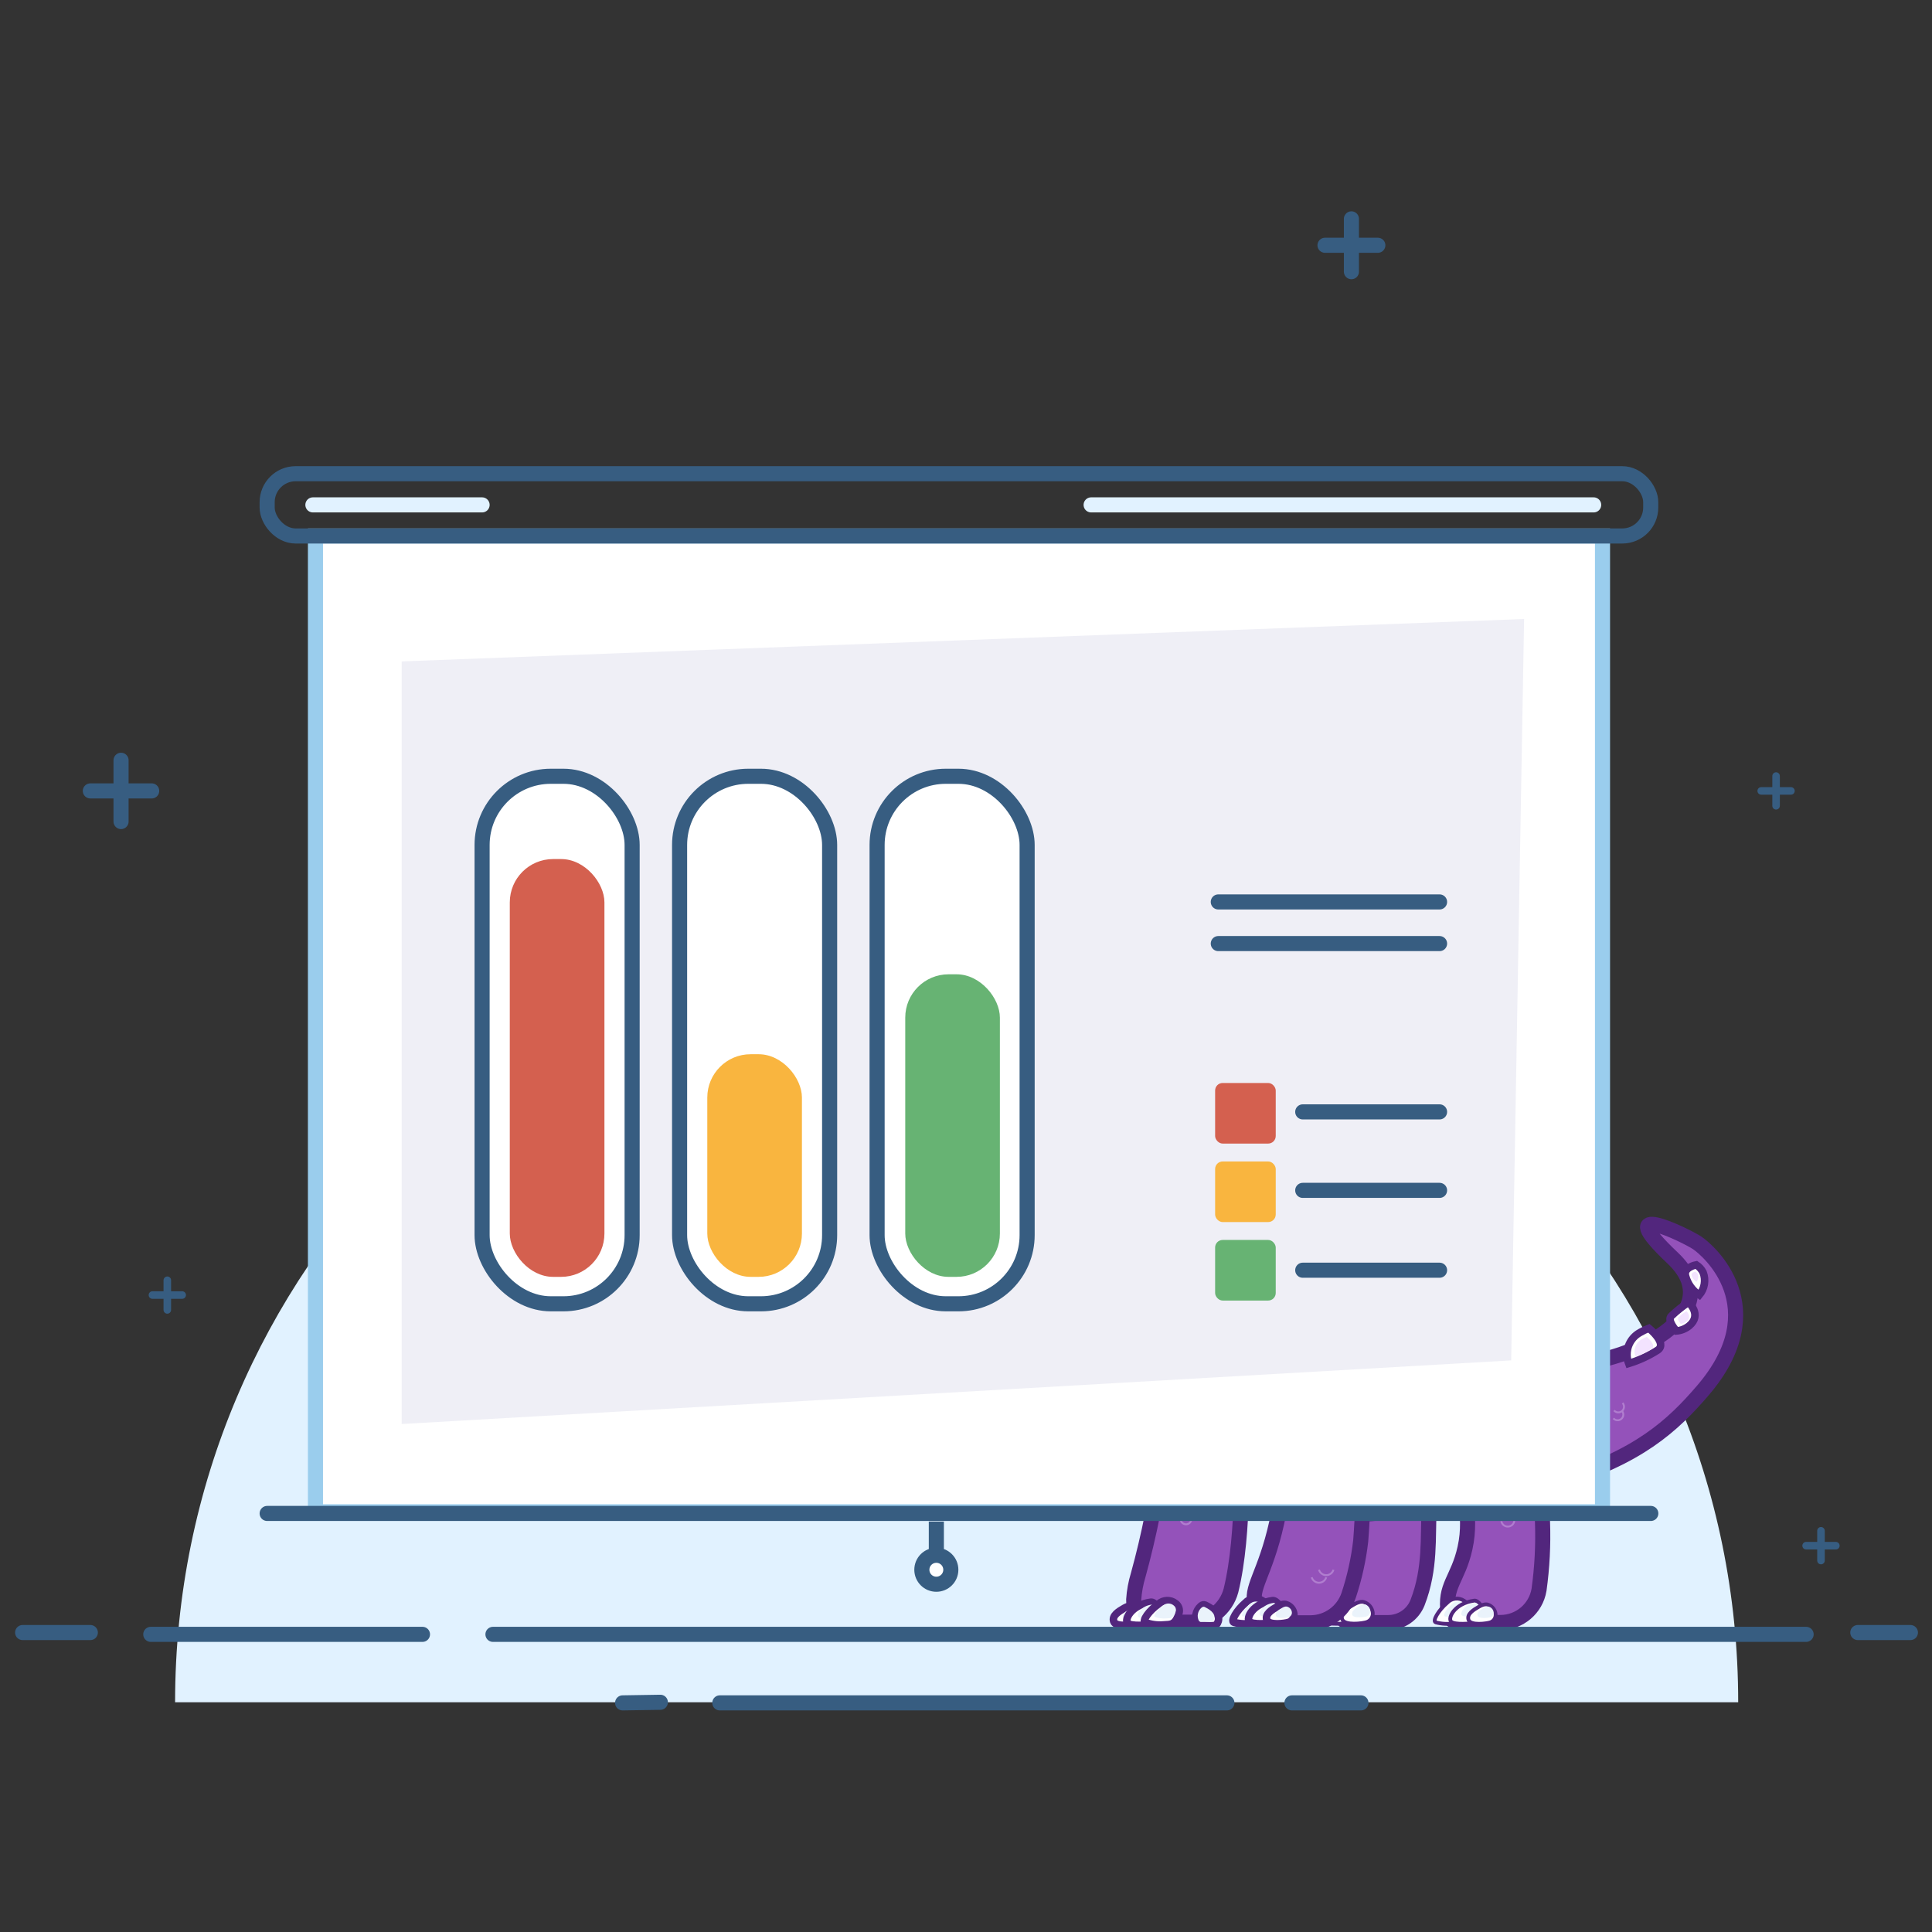 <?xml version="1.0" encoding="UTF-8"?>
<svg width="256px" height="256px" viewBox="0 0 256 256" version="1.1" xmlns="http://www.w3.org/2000/svg" xmlns:xlink="http://www.w3.org/1999/xlink">
    <rect x="0" y="0" width="256" height="256" fill="#333333" stroke="none"/>
    <!-- Generator: Sketch 46.2 (44496) - http://www.bohemiancoding.com/sketch -->
    <title>illustration-project</title>
    <desc>Created with Sketch.</desc>
    <defs></defs>
    <g id="256x256" stroke="none" stroke-width="1" fill="none" fill-rule="evenodd">
        <g id="illustration-project">
            <g id="Project" transform="translate(3, 29)">
                <path d="M20.2,196.56 C20.2,139.365 66.565,93 123.76,93 C180.955,93 227.32,139.365 227.32,196.56 L20.2,196.56 Z" id="Shape" fill="#E1F2FF" fill-rule="nonzero"></path>
                <path d="M175.94,186 L180.94,186 C182.656,186.004 184.2,184.957 184.83,183.36 C186.6,178.81 186.16,174.63 186.37,171.05 C186.76,164.42 185.73,161.05 184.74,155.49 L177.27,155.66 C177.27,155.66 177.91,158.41 178.33,166.66 C178.46,169.22 174.24,179.48 174.44,184.51 C174.461,185.328 175.122,185.984 175.94,186 Z" id="Shape" stroke="#52267D" stroke-width="2" fill="#9452BA" fill-rule="nonzero"></path>
                <path d="M161.44,162.36 L155.44,155.54 L151.73,155.69 C151.73,155.69 151.21,161.36 151,163.69 C150.33,169.093 149.267,174.441 147.82,179.69 C147.496,180.75 147.294,181.844 147.22,182.95 C147.203,183.751 147.514,184.523 148.08,185.09 C148.647,185.656 149.419,185.967 150.22,185.95 L154.63,185.95 C157.2,185.962 159.454,184.235 160.11,181.75 C162,174.07 161.44,162.36 161.44,162.36 Z" id="Shape" stroke="#52267D" stroke-width="2" fill="#9452BA" fill-rule="nonzero"></path>
                <polyline id="Shape" stroke="#52267D" stroke-width="0.5" points="152.99 167.06 152 167.93 152.95 168.79 154.49 168.19 154.18 167.51 152.9 167.82 152.91 168.05 153.24 168.03"></polyline>
                <path d="M153,137 C157.38,136.91 161.48,133.89 170.42,133.48 C170.529,132.951 170.693,132.435 170.91,131.94 C172.53,128.44 174.81,118.35 173.34,111.72 L172.18,106.47 C171.8,104.749 171.609,102.992 171.61,101.23 L171.61,101.23 C171.611,100.511 171.685,99.794 171.83,99.09 C171.863,98.917 171.903,98.747 171.95,98.58 C172.08,98.075 172.247,97.58 172.45,97.1 C172.517,96.94 172.587,96.783 172.66,96.63 C172.807,96.323 172.97,96.023 173.15,95.73 C173.33,95.437 173.52,95.153 173.72,94.88 C174.333,94.06 175.06,93.333 175.88,92.72 C176.153,92.513 176.437,92.323 176.73,92.15 C178.393,91.139 180.303,90.606 182.25,90.61 L184,90.61 C186.822,90.608 189.529,91.73 191.52,93.73 C191.76,93.97 191.99,94.223 192.21,94.49 C192.606,94.962 192.961,95.467 193.27,96 C193.39,96.2 193.5,96.41 193.6,96.62 C193.7,96.83 193.75,96.93 193.81,97.09 C194.221,98.062 194.484,99.09 194.59,100.14 C194.625,100.502 194.642,100.866 194.64,101.23 L194.64,101.23 C194.64,102.694 193.454,103.88 191.99,103.88 L181.11,103.88 L182.76,113.33 C184.69,123.04 184.11,129.53 182.61,133.86 C182.28,134.86 180.37,138.25 180.37,138.25 C185.82,146.84 194.17,150.6 203.1,151.69 C210.69,152.62 227.1,145.69 218.63,137.69 C210.16,129.69 220.39,134.69 221.89,135.69 C223.39,136.69 232.08,144.21 222.65,155.23 C218.65,159.89 214.14,164.12 203.28,167.37 C201.54,167.89 192.03,168.58 186.9,170.05 C171.65,174.43 159.26,169.67 152.31,159.6 C145.36,149.53 151.3,137 153,137 Z" id="Shape" stroke="#52267D" stroke-width="2" fill="#9452BA" fill-rule="nonzero"></path>
                <path d="M162.48,122.5 C162.83,111.24 153.89,102.39 143.74,100.5 C141.63,100.11 140.95,99.5 138.64,99.5 L136.87,99.5 C130.916,99.5 126.09,104.326 126.09,110.28 C126.09,111.766 127.294,112.97 128.78,112.97 L147,112.97 C151,114.67 153.5,119.79 153.94,122.54 C154.611,125.834 154.2,129.257 152.77,132.3 C151.992,134.036 151.699,135.95 151.92,137.84 L152.02,137.84 C152.098,138.891 152.259,139.934 152.5,140.96 C154.21,139.77 156.86,137.96 157.34,137.73 C158.34,137.18 160.75,135.92 161.81,135.31 C168.56,131.43 162.29,128.91 162.48,122.5 Z" id="Shape" stroke="#52267D" stroke-width="2" fill="#9452BA" fill-rule="nonzero"></path>
                <path d="M156.71,135.51 C156.62,133.77 156.36,132.88 156.55,132.17 C157.67,128.1 158.04,126.81 158.04,122.5 C157.945,118.1 155.631,114.048 151.89,111.73 C150.161,111.497 148.407,111.925 146.98,112.93 C150.98,114.63 153.48,119.75 153.92,122.5 C154.591,125.794 154.18,129.217 152.75,132.26 C151.972,133.996 151.679,135.91 151.9,137.8 C151.9,137.8 156.82,139.65 156.71,135.51" id="Shape" stroke="#52267D" fill="#F3E3FF" fill-rule="nonzero"></path>
                <path d="M131.22,101.3 C131.279,100.134 132.008,99.108 133.09,98.67 L134.7,98 C134.7,98 135.81,100.36 134.55,100.95 C133.519,101.467 132.336,101.591 131.22,101.3 L131.22,101.3 Z" id="Shape" stroke="#52267D" fill="#FFFFFF" fill-rule="nonzero"></path>
                <path d="M135.9,100 C135.968,98.395 137.237,97.101 138.84,97 C139.38,96.93 140.78,97 140.78,97 C140.78,97 141.43,99.71 139.91,100 C138.58,100.183 137.23,100.183 135.9,100 L135.9,100 Z" id="Shape" stroke="#52267D" fill="#FFFFFF" fill-rule="nonzero"></path>
                <path d="M141.64,100.23 C141.64,100.23 142.02,97.39 144.57,98.17 C145.238,98.381 145.829,98.785 146.27,99.33 C146.27,99.33 145.76,101.5 144.75,101.25 C143.687,100.998 142.646,100.657 141.64,100.23 Z" id="Shape" stroke="#52267D" fill="#FFFFFF" fill-rule="nonzero"></path>
                <path d="M149.05,114 C149.05,114 155.05,110.76 153.87,105.31 C155.189,106.427 156.416,107.648 157.54,108.96 C157.54,110.03 157.74,114.26 151.89,117.1 C151.011,116.007 150.062,114.972 149.05,114 L149.05,114 Z" id="Shape" stroke="#52267D" fill="#FFFFFF" fill-rule="nonzero"></path>
                <path d="M132,100.79 C132.03,100.177 132.424,99.642 133,99.43 L133.83,99.09 C133.83,99.09 134.41,100.31 133.75,100.62 C133.208,100.89 132.584,100.951 132,100.79 Z" id="Shape" fill="#F3E3FF" fill-rule="nonzero"></path>
                <path d="M137.13,99.4 C137.179,98.593 137.823,97.949 138.63,97.9 C138.9,97.9 139.63,97.9 139.63,97.9 C139.63,97.9 139.96,99.28 139.18,99.42 C138.499,99.507 137.809,99.5 137.13,99.4 L137.13,99.4 Z" id="Shape" fill="#F3E3FF" fill-rule="nonzero"></path>
                <path d="M142.55,100 C142.55,100 142.75,98.49 144.11,98.91 C144.465,99.024 144.778,99.239 145.01,99.53 C145.01,99.53 144.74,100.68 144.2,100.53 C143.636,100.4 143.084,100.222 142.55,100 Z" id="Shape" fill="#F3E3FF" fill-rule="nonzero"></path>
                <path d="M140.54,106.17 L141,106.17 C142.37,106.17 143.48,107.28 143.48,108.65 L143.48,108.65 C143.48,110.02 142.37,111.13 141,111.13 L135.55,111.13 L135.55,111.13 C135.572,108.388 137.798,106.175 140.54,106.17 L140.54,106.17 Z" id="Shape" fill="#F3E3FF" fill-rule="nonzero" opacity="0.3"></path>
                <path d="M139.57,107.14 L140.57,107.14 C141.675,107.14 142.57,108.035 142.57,109.14 L142.57,109.14 C142.57,110.245 141.675,111.14 140.57,111.14 L135.68,111.14 L135.68,111.14 C135.68,110.106 136.091,109.114 136.822,108.382 C137.554,107.651 138.546,107.24 139.58,107.24 L139.57,107.14 Z" id="Shape" stroke="#52267D" fill="#FFFFFF" fill-rule="nonzero"></path>
                <circle id="Oval" fill="#52267D" fill-rule="nonzero" cx="137.65" cy="109.97" r="1.09"></circle>
                <path d="M128.53,112.12 L128.53,112.12 C128.839,112.052 129.114,111.878 129.31,111.63 L129.68,111.17 L128.87,111.34 L128.39,111.44 C128.301,111.459 128.223,111.513 128.174,111.59 C128.125,111.668 128.109,111.761 128.13,111.85 L128.13,111.85 C128.147,111.939 128.199,112.018 128.274,112.068 C128.349,112.119 128.441,112.138 128.53,112.12 Z" id="Shape" fill="#52267D" fill-rule="nonzero"></path>
                <path d="M150.06,114.14 C150.06,114.14 154.65,111.67 154.58,106.69 C155.555,107.315 156.406,108.115 157.09,109.05 C156.903,110.337 156.405,111.559 155.64,112.61 C153.94,114.46 152.18,115 150.06,114.14 Z" id="Shape" fill="#EAF3FB" fill-rule="nonzero"></path>
                <path d="M154.4,113.27 C153.34,114.335 152.139,115.25 150.83,115.99" id="Shape" stroke="#52267D" fill="#FFFFFF" fill-rule="nonzero"></path>
                <path d="M172.4,132.61 L171.4,130.61 C167.58,121.23 166.99,115.72 168.97,106.77 L170.13,101.52 C170.51,99.799 170.701,98.042 170.7,96.28 L170.7,96.28 C170.703,93.446 169.575,90.728 167.566,88.729 C165.557,86.729 162.834,85.614 160,85.63 L158.28,85.63 C152.487,85.63 147.79,90.327 147.79,96.12 L147.79,96.42 C147.79,97.801 148.909,98.92 150.29,98.92 L161.2,98.92 L159.55,108.37 C154.55,133.7 155.01,143.97 164.94,141.86" id="Shape" stroke="#52267D" stroke-width="2" fill="#9452BA" fill-rule="nonzero"></path>
                <path d="M153.08,86.89 C153.241,85.736 154.002,84.754 155.08,84.31 C155.549,84.186 156.041,84.186 156.51,84.31 C156.51,84.31 157.57,85.96 156.33,86.55 C155.323,87.053 154.169,87.174 153.08,86.89 L153.08,86.89 Z" id="Shape" stroke="#52267D" fill="#FFFFFF" fill-rule="nonzero"></path>
                <path d="M157.44,86.28 C157.572,84.507 158.995,83.105 160.77,83 C161.232,82.96 161.698,82.96 162.16,83 C162.16,83 163.7,86 162,86.28 C160.487,86.489 158.953,86.489 157.44,86.28 L157.44,86.28 Z" id="Shape" stroke="#52267D" fill="#FFFFFF" fill-rule="nonzero"></path>
                <path d="M163.28,86.94 C163.28,86.94 163.72,84.16 166.21,84.99 C166.857,85.215 167.424,85.626 167.84,86.17 C167.84,86.17 167.29,88.28 166.3,88.01 C165.265,87.738 164.255,87.381 163.28,86.94 Z" id="Shape" stroke="#52267D" fill="#FFFFFF" fill-rule="nonzero"></path>
                <path d="M153.25,136.64 C153.782,136.235 154.391,135.942 155.04,135.78" id="Shape" stroke="#52267D" fill="#F3E3FF" fill-rule="nonzero"></path>
                <path d="M156.85,136.58 C155.07,129.36 158.28,115.58 158.85,112.15 L161.18,98.53 L162.18,98.53 C162.821,98.594 163.407,98.918 163.802,99.427 C164.197,99.935 164.366,100.583 164.27,101.22 L162.63,113 C162.06,117 161.46,135.51 168.41,139.49 C169.89,140.34 172.3,139.78 173.21,139.35 C176.51,137.77 177.46,133.65 178.21,130.35 C179.71,123.48 178.54,118.09 178.21,112.7 L177.86,105.96 C177.778,104.69 178.714,103.582 179.98,103.45 L181.22,103.45 L183.46,117.07 C184.13,120.95 185.86,134.39 177.94,140.7 C177.8,140.81 179.87,141.28 179.27,142.34 C176.89,146.55 169.98,147.22 168.68,149.02 C163.68,155.96 168.36,170.76 168.36,170.76 C165.118,169.441 162.086,167.656 159.36,165.46 C151.36,158.25 150.29,147.8 150.25,144.73 C150.25,141.05 151.17,138.73 152.36,137.41" id="Shape" stroke="#52267D" fill="#F3E3FF" fill-rule="nonzero"></path>
                <path d="M222.17,142.6 C222.869,141.765 223.06,140.617 222.67,139.6 C222.464,139.193 222.153,138.848 221.77,138.6 C221.77,138.6 219.99,138.91 220.36,140.11 C220.635,141.135 221.279,142.023 222.17,142.6 L222.17,142.6 Z" id="Shape" stroke="#52267D" fill="#FFFFFF" fill-rule="nonzero"></path>
                <path d="M221.79,140.84 C222.016,140.559 222.084,140.182 221.97,139.84 C221.895,139.7 221.785,139.583 221.65,139.5 C221.65,139.5 221.03,139.61 221.16,140.03 C221.268,140.366 221.491,140.652 221.79,140.84 L221.79,140.84 Z" id="Shape" fill="#F3E3FF" fill-rule="nonzero"></path>
                <path d="M212.81,151.67 C212.206,150.115 212.853,148.354 214.32,147.56 C214.693,147.34 215.085,147.153 215.49,147 C215.49,147 217.99,149 216.65,149.9 C215.457,150.662 214.165,151.258 212.81,151.67 Z" id="Shape" stroke="#52267D" fill="#FFFFFF" fill-rule="nonzero"></path>
                <path d="M213.71,150.74 C213.372,149.877 213.733,148.898 214.55,148.46 C214.757,148.338 214.975,148.235 215.2,148.15 C215.2,148.15 216.58,149.24 215.84,149.76 C215.178,150.182 214.461,150.512 213.71,150.74 Z" id="Shape" fill="#F3E3FF" fill-rule="nonzero"></path>
                <path d="M220.73,143.56 C220.73,143.56 222.61,145.21 220.81,146.69 C220.332,147.073 219.751,147.306 219.14,147.36 C219.14,147.36 217.81,145.94 218.48,145.36 C219.178,144.697 219.93,144.095 220.73,143.56 Z" id="Shape" stroke="#52267D" fill="#FFFFFF" fill-rule="nonzero"></path>
                <path d="M220.45,144.73 C220.45,144.73 221.28,145.46 220.45,146.12 C220.238,146.291 219.981,146.395 219.71,146.42 C219.71,146.42 219.12,145.79 219.42,145.52 C219.74,145.228 220.085,144.963 220.45,144.73 L220.45,144.73 Z" id="Shape" fill="#F3E3FF" fill-rule="nonzero"></path>
                <path d="M203.79,153 C203.453,151.652 204.258,150.282 205.6,149.92 C208.03,149.04 208.68,149.77 208.68,149.77 C208.68,149.77 210.02,152.03 208.82,152.77 C207.62,153.51 203.79,153 203.79,153 Z" id="Shape" stroke="#52267D" fill="#FFFFFF" fill-rule="nonzero"></path>
                <path d="M204.93,152.47 C204.758,151.77 205.175,151.061 205.87,150.87 C207.13,150.41 207.47,150.79 207.47,150.79 C207.47,150.79 208.17,151.96 207.54,152.34 C206.688,152.562 205.8,152.606 204.93,152.47 L204.93,152.47 Z" id="Shape" fill="#F3E3FF" fill-rule="nonzero"></path>
                <path d="M160.68,101.86 C163.625,103.212 166.997,103.288 170,102.07 C169.63,103.76 168.86,107.15 168.86,107.15 C168.86,107.15 163.86,108.7 159.92,106.25 C160.32,104 160.68,101.86 160.68,101.86 Z" id="Shape" stroke="#52267D" fill="#FFFFFF" fill-rule="nonzero"></path>
                <path d="M189.66,92 C189.502,90.84 188.741,89.85 187.66,89.4 C186.979,89.228 186.282,89.131 185.58,89.11 C185.58,89.11 185.15,91.11 186.4,91.66 C187.41,92.162 188.568,92.282 189.66,92 Z" id="Shape" stroke="#52267D" fill="#FFFFFF" fill-rule="nonzero"></path>
                <path d="M185,91.07 C184.907,89.509 183.661,88.263 182.1,88.17 C181.697,88.136 181.293,88.136 180.89,88.17 C180.89,88.17 179.55,90.83 181.05,91.09 C182.361,91.263 183.69,91.256 185,91.07 L185,91.07 Z" id="Shape" stroke="#52267D" fill="#FFFFFF" fill-rule="nonzero"></path>
                <path d="M179.58,91.25 C179.58,91.25 179.13,88.45 176.63,89.25 C175.977,89.49 175.41,89.918 175,90.48 C175,90.48 175.56,92.6 176.55,92.34 C177.589,92.062 178.602,91.697 179.58,91.25 L179.58,91.25 Z" id="Shape" stroke="#52267D" fill="#FFFFFF" fill-rule="nonzero"></path>
                <path d="M154,86.42 C154.079,85.778 154.506,85.232 155.11,85 C155.362,84.933 155.628,84.933 155.88,85 C155.88,85 156.45,85.88 155.78,86.19 C155.236,86.485 154.601,86.567 154,86.42 L154,86.42 Z" id="Shape" fill="#F3E3FF" fill-rule="nonzero"></path>
                <path d="M158.51,85.79 C158.579,84.665 159.475,83.769 160.6,83.7 C160.889,83.675 161.181,83.675 161.47,83.7 C161.47,83.7 162.47,85.61 161.36,85.8 C160.414,85.927 159.455,85.923 158.51,85.79 L158.51,85.79 Z" id="Shape" fill="#F3E3FF" fill-rule="nonzero"></path>
                <path d="M164.36,86.66 C164.36,86.66 164.62,85.06 166.05,85.54 C166.424,85.669 166.751,85.905 166.99,86.22 C166.99,86.22 166.67,87.44 166.1,87.28 C165.504,87.122 164.922,86.915 164.36,86.66 L164.36,86.66 Z" id="Shape" fill="#F3E3FF" fill-rule="nonzero"></path>
                <path d="M188.74,91.54 C188.653,90.925 188.246,90.403 187.67,90.17 C187.31,90.08 186.941,90.03 186.57,90.02 C186.57,90.02 186.34,91.02 187,91.37 C187.54,91.636 188.159,91.696 188.74,91.54 Z" id="Shape" fill="#F3E3FF" fill-rule="nonzero"></path>
                <path d="M183.87,90.62 C183.816,89.76 183.13,89.074 182.27,89.02 C182.047,89.001 181.823,89.001 181.6,89.02 C181.6,89.02 180.86,90.49 181.69,90.63 C182.414,90.726 183.147,90.723 183.87,90.62 Z" id="Shape" fill="#F3E3FF" fill-rule="nonzero"></path>
                <path d="M178.58,91.06 C178.58,91.06 178.34,89.53 177,90 C176.643,90.124 176.33,90.35 176.1,90.65 C176.1,90.65 176.4,91.81 176.95,91.65 C177.509,91.498 178.054,91.301 178.58,91.06 L178.58,91.06 Z" id="Shape" fill="#F3E3FF" fill-rule="nonzero"></path>
                <path d="M172.25,106.65 C175.368,107.069 178.535,106.944 181.61,106.28 C182.05,108.76 182.34,110.63 182.34,110.63 C182.34,110.63 179.18,112.78 173.34,111.53 C172.64,108.35 172.25,106.65 172.25,106.65 Z" id="Shape" stroke="#52267D" fill="#FFFFFF" fill-rule="nonzero"></path>
                <path d="M177.73,96.91 L183.18,96.91 C184.55,96.91 185.66,98.02 185.66,99.39 L185.66,99.39 C185.66,100.76 184.55,101.87 183.18,101.87 L182.7,101.87 C179.939,101.87 177.7,99.631 177.7,96.87 L177.7,96.87 L177.73,96.91 Z" id="Shape" fill="#F3E3FF" fill-rule="nonzero" opacity="0.3" transform="translate(181.68, 99.37) rotate(180) translate(-181.68, -99.37) "></path>
                <path d="M178.69,97.84 L183.45,97.84 C184.604,97.84 185.54,98.776 185.54,99.93 L185.54,99.93 C185.54,100.93 184.73,101.74 183.73,101.74 L182.6,101.74 C180.446,101.74 178.7,99.994 178.7,97.84 L178.7,97.84 L178.69,97.84 Z" id="Shape" stroke="#52267D" fill="#FFFFFF" fill-rule="nonzero" transform="translate(182.115, 99.79) rotate(-180) translate(-182.115, -99.79) "></path>
                <circle id="Oval" fill="#52267D" fill-rule="nonzero" cx="183.19" cy="99.5" r="1.09"></circle>
                <path d="M160.86,92.16 L161.34,92.16 C161.998,92.16 162.629,92.421 163.094,92.886 C163.559,93.351 163.82,93.982 163.82,94.64 L163.82,94.64 C163.82,96.01 162.71,97.12 161.34,97.12 L155.9,97.12 L155.9,97.12 C155.922,94.39 158.13,92.182 160.86,92.16 L160.86,92.16 Z" id="Shape" fill="#F3E3FF" fill-rule="nonzero" opacity="0.3"></path>
                <path d="M159.89,93.13 L160.89,93.13 C161.995,93.13 162.89,94.025 162.89,95.13 L162.89,95.13 C162.89,96.235 161.995,97.13 160.89,97.13 L156,97.13 L156,97.13 C156,94.976 157.746,93.23 159.9,93.23 L159.89,93.13 Z" id="Shape" stroke="#52267D" fill="#FFFFFF" fill-rule="nonzero"></path>
                <circle id="Oval" fill="#52267D" fill-rule="nonzero" cx="160.65" cy="95.88" r="1.09"></circle>
                <path d="M192.19,103 L192.19,103 C191.881,102.932 191.606,102.758 191.41,102.51 L191,102 L191.81,102.17 L192.29,102.27 C192.379,102.289 192.457,102.343 192.506,102.42 C192.555,102.498 192.571,102.591 192.55,102.68 L192.55,102.68 C192.545,102.77 192.504,102.855 192.436,102.915 C192.369,102.975 192.28,103.005 192.19,103 Z" id="Shape" fill="#52267D" fill-rule="nonzero"></path>
                <path d="M150.18,97.87 L150.18,97.87 C150.489,97.802 150.764,97.628 150.96,97.38 L151.33,96.92 L150.52,97.09 L150.04,97.19 C149.951,97.209 149.873,97.263 149.824,97.34 C149.775,97.418 149.759,97.511 149.78,97.6 L149.78,97.6 C149.797,97.689 149.849,97.768 149.924,97.818 C149.999,97.869 150.091,97.888 150.18,97.87 L150.18,97.87 Z" id="Shape" fill="#52267D" fill-rule="nonzero"></path>
                <path d="M161.14,102.56 C163.755,103.565 166.64,103.618 169.29,102.71 C169.088,103.934 168.818,105.146 168.48,106.34 C167.114,106.418 165.744,106.357 164.39,106.16 C162.06,105.7 161.14,104.65 161.14,102.56 Z" id="Shape" fill="#EAF3FB" fill-rule="nonzero"></path>
                <path d="M166.79,105.64 C164.544,105.788 162.296,105.387 160.24,104.47" id="Shape" stroke="#52267D" fill="#FFFFFF" fill-rule="nonzero"></path>
                <path d="M179.85,107.19 C177.64,107.781 175.333,107.914 173.07,107.58 C173.31,108.635 173.617,109.674 173.99,110.69 C173.99,110.69 178.76,110.05 179.85,107.19 Z" id="Shape" fill="#EAF3FB" fill-rule="nonzero"></path>
                <path d="M177.92,140.77 C177.92,140.77 177.7,140.93 177.39,141.11" id="Shape" stroke="#52267D" stroke-width="0.5" fill="#F3E3FF" fill-rule="nonzero"></path>
                <path d="M180.2,108.55 C177.732,108.964 175.219,109.041 172.73,108.78" id="Shape" stroke="#52267D" fill="#FFFFFF" fill-rule="nonzero"></path>
                <path d="M174.26,183.11 C173.548,182.638 172.599,182.753 172.02,183.38 C170.85,184.38 170.02,185.82 170.5,185.97 C171.285,186.186 172.108,186.227 172.91,186.09 C173.75,185.94 174.49,186.09 174.83,184.34 C174.918,183.851 174.69,183.359 174.26,183.11 L174.26,183.11 Z" id="Shape" stroke="#52267D" stroke-width="0.5" fill="#FFFFFF" fill-rule="nonzero"></path>
                <path d="M174,183.39 C173.558,183.098 172.969,183.17 172.61,183.56 C171.88,184.16 171.34,185.08 171.66,185.17 C172.149,185.303 172.661,185.327 173.16,185.24 C173.68,185.14 174.16,185.24 174.36,184.15 C174.413,183.846 174.269,183.542 174,183.39 L174,183.39 Z" id="Shape" fill="#EAF3FB" fill-rule="nonzero"></path>
                <path d="M175.63,183.09 C176.14,183.02 176.87,184.09 176.79,184.46 C176.71,184.83 176.65,185.91 175.79,186.03 C175.18,186.12 173.02,186.34 172.55,185.87 C172.08,185.4 173,183.44 175.63,183.09 Z" id="Shape" stroke="#52267D" stroke-width="0.5" fill="#FFFFFF" fill-rule="nonzero"></path>
                <path d="M175.77,183.39 C176.07,183.39 176.5,184 176.45,184.2 C176.4,184.4 176.37,185.05 175.88,185.12 C175.39,185.19 174.25,185.31 173.97,185.03 C173.69,184.75 174.22,183.6 175.77,183.39 Z" id="Shape" fill="#EAF3FB" fill-rule="nonzero"></path>
                <path d="M177.77,183.3 C177.77,183.3 177.33,183.07 176.46,183.57 C175.59,184.07 174.55,184.71 174.85,185.57 C175.15,186.43 177.58,186.12 178.11,185.93 C178.644,185.741 178.97,185.201 178.89,184.64 C178.796,184.019 178.364,183.502 177.77,183.3 L177.77,183.3 Z" id="Shape" stroke="#52267D" stroke-width="0.5" fill="#FFFFFF" fill-rule="nonzero"></path>
                <path d="M177.94,183.61 C177.94,183.61 177.68,183.47 177.17,183.77 C176.66,184.07 176.04,184.45 176.17,184.96 C176.3,185.47 177.78,185.28 178.1,185.18 C178.412,185.066 178.604,184.75 178.56,184.42 C178.517,184.057 178.279,183.746 177.94,183.61 Z" id="Shape" fill="#EAF3FB" fill-rule="nonzero"></path>
                <path d="M167.64,155.49 C167.873,160.326 167.561,165.173 166.71,169.94 C165.38,178.16 163.02,180.74 163.2,182.87 C163.33,184.52 164.03,186.03 165.69,186.03 L170.63,186.03 C172.933,186.026 174.977,184.553 175.71,182.37 C176.484,180.037 177.017,177.631 177.3,175.19 C177.585,171.641 177.662,168.078 177.53,164.52" id="Shape" stroke="#52267D" stroke-width="2" fill="#9452BA" fill-rule="nonzero"></path>
                <path d="M193,159.21 C191.388,160.701 190.48,162.804 190.5,165 C190.5,167.83 192.16,171.43 191.12,176.13 C190.19,180.32 188.35,181.06 188.9,184.82 C189.014,185.502 189.608,185.999 190.3,185.99 L195.81,185.99 C198.348,185.99 200.514,184.154 200.93,181.65 C201.756,175.722 201.543,169.695 200.3,163.84" id="Shape" stroke="#52267D" stroke-width="2" fill="#9452BA" fill-rule="nonzero"></path>
                <polyline id="Shape" stroke="#52267D" stroke-width="0.5" points="194.05 165.44 194.37 165.21 195.42 165.44 194.26 166.19 192.86 165.5 194.31 164.34 194.97 164.56"></polyline>
                <path d="M164.27,183.11 C163.558,182.638 162.609,182.753 162.03,183.38 C160.86,184.38 160.03,185.82 160.51,185.97 C161.295,186.186 162.118,186.227 162.92,186.09 C163.76,185.94 164.5,186.09 164.84,184.34 C164.928,183.851 164.7,183.359 164.27,183.11 L164.27,183.11 Z" id="Shape" stroke="#52267D" fill="#FFFFFF" fill-rule="nonzero"></path>
                <path d="M164,183.39 C163.558,183.098 162.969,183.17 162.61,183.56 C161.88,184.16 161.34,185.08 161.66,185.17 C162.149,185.303 162.661,185.327 163.16,185.24 C163.68,185.14 164.16,185.24 164.36,184.15 C164.413,183.846 164.269,183.542 164,183.39 L164,183.39 Z" id="Shape" fill="#EAF3FB" fill-rule="nonzero"></path>
                <polyline id="Shape" stroke="#52267D" stroke-width="0.5" points="171.82 168.55 169.86 169.16 170.12 170.98 172.13 171.13 173.07 170.05 171.86 169.38 170.87 169.67 171.5 170.37"></polyline>
                <g id="Group" opacity="0.3" transform="translate(128, 93)" stroke="#F3E3FF" stroke-width="0.25">
                    <path d="M1.65,15.52 C1.621,15.729 1.717,15.935 1.894,16.048 C2.071,16.162 2.299,16.162 2.476,16.048 C2.653,15.935 2.749,15.729 2.72,15.52" id="Shape"></path>
                    <path d="M0.58,15.52 C0.551,15.729 0.647,15.935 0.824,16.048 C1.001,16.162 1.229,16.162 1.406,16.048 C1.583,15.935 1.679,15.729 1.65,15.52" id="Shape"></path>
                    <path d="M1.12,16.05 C1.157,16.317 1.385,16.517 1.655,16.517 C1.925,16.517 2.153,16.317 2.19,16.05" id="Shape"></path>
                    <path d="M22.18,15 C22.547,15.194 23.002,15.07 23.22,14.717 C23.439,14.364 23.347,13.902 23.01,13.66" id="Shape"></path>
                    <path d="M22.44,16.1 C22.68,16.272 22.996,16.297 23.259,16.163 C23.522,16.03 23.689,15.76 23.691,15.465 C23.694,15.17 23.531,14.898 23.27,14.76" id="Shape"></path>
                    <path d="M47.61,33 C47.61,33.398 47.932,33.72 48.33,33.72 C48.728,33.72 49.05,33.398 49.05,33" id="Shape"></path>
                    <path d="M46.17,33 C46.17,33.398 46.492,33.72 46.89,33.72 C47.288,33.72 47.61,33.398 47.61,33" id="Shape"></path>
                    <path d="M46.89,33.73 C46.89,34.128 47.212,34.45 47.61,34.45 C48.008,34.45 48.33,34.128 48.33,33.73" id="Shape"></path>
                    <path d="M26.15,78.54 C26.15,78.938 26.472,79.26 26.87,79.26 C27.268,79.26 27.59,78.938 27.59,78.54" id="Shape"></path>
                    <path d="M24.71,78.54 C24.71,78.938 25.032,79.26 25.43,79.26 C25.828,79.26 26.15,78.938 26.15,78.54" id="Shape"></path>
                    <path d="M25.43,79.26 C25.43,79.658 25.752,79.98 26.15,79.98 C26.548,79.98 26.87,79.658 26.87,79.26" id="Shape"></path>
                    <path d="M46.5,10.11 C46.5,10.546 46.854,10.9 47.29,10.9 C47.726,10.9 48.08,10.546 48.08,10.11" id="Shape"></path>
                    <path d="M45.71,10.9 C45.71,11.336 46.064,11.69 46.5,11.69 C46.936,11.69 47.29,11.336 47.29,10.9" id="Shape"></path>
                    <path d="M36.4,24.06 C36.281,24.469 36.433,24.908 36.78,25.155 C37.127,25.402 37.593,25.402 37.94,25.155 C38.287,24.908 38.439,24.469 38.32,24.06" id="Shape"></path>
                    <path d="M35.44,25 C35.564,25.427 35.956,25.72 36.4,25.72 C36.844,25.72 37.236,25.427 37.36,25" id="Shape"></path>
                    <path d="M22.47,0.2 C22.47,0.553 22.757,0.84 23.11,0.84 C23.463,0.84 23.75,0.553 23.75,0.2" id="Shape"></path>
                    <path d="M21.82,0.84 C21.82,1.193 22.107,1.48 22.46,1.48 C22.813,1.48 23.1,1.193 23.1,0.84" id="Shape"></path>
                    <path d="M82.87,64.9 C83.049,65.102 83.321,65.193 83.586,65.139 C83.85,65.086 84.065,64.895 84.151,64.639 C84.236,64.384 84.179,64.102 84,63.9" id="Shape"></path>
                    <path d="M82.78,65.94 C82.959,66.142 83.231,66.233 83.496,66.179 C83.76,66.126 83.975,65.935 84.061,65.679 C84.146,65.424 84.089,65.142 83.91,64.94" id="Shape"></path>
                    <path d="M53.5,54.7 C53.615,55.003 53.889,55.217 54.211,55.255 C54.533,55.294 54.85,55.149 55.033,54.881 C55.215,54.613 55.233,54.266 55.08,53.98" id="Shape"></path>
                    <path d="M51.92,55.42 C52.137,55.824 52.63,55.99 53.047,55.8 C53.465,55.61 53.663,55.129 53.5,54.7" id="Shape"></path>
                    <path d="M53.07,55.85 C53.287,56.254 53.78,56.42 54.197,56.23 C54.615,56.04 54.813,55.559 54.65,55.13" id="Shape"></path>
                    <path d="M51.5,56.57 C51.615,56.873 51.889,57.087 52.211,57.125 C52.533,57.164 52.85,57.019 53.033,56.751 C53.215,56.483 53.233,56.136 53.08,55.85" id="Shape"></path>
                    <path d="M54.22,56.28 C54.437,56.684 54.93,56.85 55.347,56.66 C55.765,56.47 55.963,55.989 55.8,55.56" id="Shape"></path>
                    <path d="M38.41,6.69 C38.41,7.173 38.802,7.565 39.285,7.565 C39.768,7.565 40.16,7.173 40.16,6.69" id="Shape"></path>
                    <path d="M38.11,39.74 C38.11,40.223 38.502,40.615 38.985,40.615 C39.468,40.615 39.86,40.223 39.86,39.74" id="Shape"></path>
                    <path d="M48,21.52 C48,21.887 48.298,22.185 48.665,22.185 C49.032,22.185 49.33,21.887 49.33,21.52" id="Shape"></path>
                    <path d="M63.8,6.46 C63.8,6.736 64.024,6.96 64.3,6.96 C64.576,6.96 64.8,6.736 64.8,6.46" id="Shape"></path>
                    <path d="M67.93,79.56 C68.013,80.035 68.465,80.353 68.94,80.27 C69.415,80.187 69.733,79.735 69.65,79.26" id="Shape"></path>
                    <path d="M43.77,86 C43.894,86.427 44.286,86.72 44.73,86.72 C45.174,86.72 45.566,86.427 45.69,86" id="Shape"></path>
                    <path d="M42.81,87 C42.934,87.427 43.326,87.72 43.77,87.72 C44.214,87.72 44.606,87.427 44.73,87" id="Shape"></path>
                </g>
                <path d="M165.63,183.09 C166.14,183.02 166.87,184.09 166.79,184.46 C166.71,184.83 166.65,185.91 165.79,186.03 C165.18,186.12 163.02,186.34 162.55,185.87 C162.08,185.4 163,183.44 165.63,183.09 Z" id="Shape" stroke="#52267D" fill="#FFFFFF" fill-rule="nonzero"></path>
                <path d="M165.77,183.39 C166.07,183.39 166.5,184 166.45,184.2 C166.4,184.4 166.37,185.05 165.88,185.12 C165.39,185.19 164.25,185.31 163.97,185.03 C163.69,184.75 164.22,183.6 165.77,183.39 Z" id="Shape" fill="#EAF3FB" fill-rule="nonzero"></path>
                <path d="M167.44,183.63 C167.44,183.63 167.05,183.43 166.28,183.87 C165.51,184.31 164.59,184.87 164.86,185.65 C165.13,186.43 167.27,186.13 167.75,185.97 C168.223,185.803 168.511,185.326 168.44,184.83 C168.36,184.273 167.973,183.809 167.44,183.63 Z" id="Shape" stroke="#52267D" fill="#FFFFFF" fill-rule="nonzero"></path>
                <path d="M167.58,183.9 C167.58,183.9 167.35,183.78 166.9,184.04 C166.45,184.3 165.9,184.64 166.06,185.09 C166.22,185.54 167.49,185.38 167.77,185.28 C168.049,185.183 168.22,184.902 168.18,184.61 C168.132,184.278 167.899,184.003 167.58,183.9 L167.58,183.9 Z" id="Shape" fill="#EAF3FB" fill-rule="nonzero"></path>
                <path d="M147.16,183.84 C147.16,183.84 146.77,183.64 146,184.08 C145.23,184.52 144.31,185.08 144.58,185.86 C144.85,186.64 146.99,186.34 147.47,186.18 C147.943,186.013 148.231,185.536 148.16,185.04 C148.08,184.483 147.693,184.019 147.16,183.84 L147.16,183.84 Z" id="Shape" stroke="#52267D" fill="#FFFFFF" fill-rule="nonzero"></path>
                <path d="M147.3,184.12 C147.3,184.12 147.07,184 146.62,184.26 C146.17,184.52 145.62,184.86 145.78,185.31 C145.94,185.76 147.21,185.6 147.49,185.5 C147.769,185.403 147.94,185.122 147.9,184.83 C147.852,184.498 147.619,184.223 147.3,184.12 L147.3,184.12 Z" id="Shape" fill="#EAF3FB" fill-rule="nonzero"></path>
                <path d="M149.5,183.3 C150.01,183.23 150.74,184.3 150.66,184.67 C150.58,185.04 150.52,186.12 149.66,186.24 C149.05,186.33 146.89,186.55 146.42,186.08 C145.95,185.61 146.87,183.65 149.5,183.3 Z" id="Shape" stroke="#52267D" fill="#FFFFFF" fill-rule="nonzero"></path>
                <path d="M149.64,183.61 C149.94,183.61 150.37,184.22 150.32,184.42 C150.27,184.62 150.24,185.27 149.75,185.34 C149.26,185.41 148.12,185.53 147.84,185.25 C147.56,184.97 148.09,183.82 149.64,183.61 Z" id="Shape" fill="#EAF3FB" fill-rule="nonzero"></path>
                <path d="M191,183.11 C190.288,182.638 189.339,182.753 188.76,183.38 C187.59,184.38 186.76,185.82 187.24,185.97 C188.025,186.186 188.848,186.227 189.65,186.09 C190.49,185.94 191.23,186.09 191.57,184.34 C191.658,183.851 191.43,183.359 191,183.11 L191,183.11 Z" id="Shape" stroke="#52267D" stroke-width="0.5" fill="#FFFFFF" fill-rule="nonzero"></path>
                <path d="M190.78,183.39 C190.338,183.098 189.749,183.17 189.39,183.56 C188.66,184.16 188.12,185.08 188.44,185.17 C188.929,185.303 189.441,185.327 189.94,185.24 C190.46,185.14 190.94,185.24 191.14,184.15 C191.193,183.846 191.049,183.542 190.78,183.39 L190.78,183.39 Z" id="Shape" fill="#EAF3FB" fill-rule="nonzero"></path>
                <path d="M192.36,183.09 C192.87,183.02 193.6,184.09 193.52,184.46 C193.44,184.83 193.38,185.91 192.52,186.03 C191.91,186.12 189.75,186.34 189.28,185.87 C188.81,185.4 189.73,183.44 192.36,183.09 Z" id="Shape" stroke="#52267D" stroke-width="0.5" fill="#FFFFFF" fill-rule="nonzero"></path>
                <path d="M192.5,183.39 C192.8,183.39 193.23,184 193.18,184.2 C193.13,184.4 193.1,185.05 192.61,185.12 C192.12,185.19 190.98,185.31 190.7,185.03 C190.42,184.75 191,183.6 192.5,183.39 Z" id="Shape" fill="#EAF3FB" fill-rule="nonzero"></path>
                <path d="M194.17,183.63 C194.17,183.63 193.78,183.43 193.01,183.87 C192.24,184.31 191.32,184.87 191.59,185.65 C191.86,186.43 194,186.13 194.48,185.97 C194.953,185.803 195.241,185.326 195.17,184.83 C195.09,184.273 194.703,183.809 194.17,183.63 Z" id="Shape" stroke="#52267D" stroke-width="0.5" fill="#FFFFFF" fill-rule="nonzero"></path>
                <path d="M194.31,183.9 C194.31,183.9 194.08,183.78 193.63,184.04 C193.18,184.3 192.63,184.64 192.79,185.09 C192.95,185.54 194.22,185.38 194.5,185.28 C194.779,185.183 194.95,184.902 194.91,184.61 C194.862,184.278 194.629,184.003 194.31,183.9 L194.31,183.9 Z" id="Shape" fill="#EAF3FB" fill-rule="nonzero"></path>
                <path d="M156.17,183.78 C156.304,183.647 156.505,183.608 156.68,183.68 C157.26,183.96 158.74,184.74 158.43,185.8 C158.19,186.62 157.69,186.38 156.73,186.39 L156,186.39 C155.847,186.394 155.705,186.314 155.63,186.18 L155.63,186.18 C155.243,185.37 155.443,184.4 156.12,183.81 L156.17,183.78 Z" id="Shape" stroke="#52267D" fill="#FFFFFF" fill-rule="nonzero"></path>
                <path d="M156.25,184 C156.348,183.904 156.494,183.877 156.62,183.93 C157.04,184.13 158.11,184.7 157.89,185.47 C157.72,186.07 157.35,185.89 156.65,185.9 L156.12,185.9 C156.009,185.904 155.905,185.846 155.85,185.75 L155.85,185.75 C155.563,185.164 155.707,184.458 156.2,184.03 L156.25,184 Z" id="Shape" fill="#EAF3FB" fill-rule="nonzero"></path>
                <path d="M152.76,183.46 C152.091,182.932 151.139,182.966 150.51,183.54 C149.27,184.4 148.27,185.8 148.77,185.99 C149.534,186.27 150.35,186.379 151.16,186.31 C152.01,186.23 152.74,186.45 153.22,184.73 C153.348,184.252 153.164,183.745 152.76,183.46 Z" id="Shape" stroke="#52267D" fill="#FFFFFF" fill-rule="nonzero"></path>
                <path d="M152.52,183.73 C152.117,183.387 151.523,183.387 151.12,183.73 C150.35,184.26 149.72,185.13 150.04,185.25 C150.516,185.425 151.025,185.493 151.53,185.45 C152.06,185.4 152.53,185.54 152.81,184.45 C152.86,184.174 152.747,183.894 152.52,183.73 L152.52,183.73 Z" id="Shape" fill="#EAF3FB" fill-rule="nonzero"></path>
                <path d="M16.98,187.56 L52.98,187.56" id="Shape" stroke="#375D81" stroke-width="2" fill="#FFFFFF" fill-rule="nonzero" stroke-linecap="round" stroke-linejoin="round"></path>
                <path d="M62.32,187.56 L236.32,187.56" id="Shape" stroke="#375D81" stroke-width="2" fill="#FFFFFF" fill-rule="nonzero" stroke-linecap="round" stroke-linejoin="round"></path>
                <rect id="Rectangle-path" stroke="#9ACDED" stroke-width="2" fill="#FFFFFF" fill-rule="nonzero" x="38.8" y="42.02" width="170.54" height="129.3"></rect>
                <polygon id="Shape" fill="#EFEFF6" fill-rule="nonzero" points="197.24 151.26 50.22 159.69 50.22 58.64 198.95 53.02"></polygon>
                <path d="M176.07,0 L176.07,7" id="Shape" stroke="#375D81" stroke-width="2" stroke-linecap="round" stroke-linejoin="round"></path>
                <path d="M179.57,3.5 L172.57,3.5" id="Shape" stroke="#375D81" stroke-width="2" stroke-linecap="round" stroke-linejoin="round"></path>
                <path d="M19.17,140.64 L19.17,144.57" id="Shape" stroke="#375D81" stroke-linecap="round"></path>
                <path d="M21.14,142.6 L17.2,142.6" id="Shape" stroke="#375D81" stroke-linecap="round"></path>
                <path d="M238.29,173.84 L238.29,177.78" id="Shape" stroke="#375D81" stroke-linecap="round" stroke-linejoin="round"></path>
                <path d="M240.26,175.81 L236.32,175.81" id="Shape" stroke="#375D81" stroke-linecap="round" stroke-linejoin="round"></path>
                <path d="M232.34,73.83 L232.34,77.77" id="Shape" stroke="#375D81" stroke-linecap="round"></path>
                <path d="M234.31,75.8 L230.37,75.8" id="Shape" stroke="#375D81" stroke-linecap="round"></path>
                <path d="M243.17,187.32 L250.14,187.32" id="Shape" stroke="#375D81" stroke-width="2" fill="#FFFFFF" fill-rule="nonzero" stroke-linecap="round" stroke-linejoin="round"></path>
                <path d="M0,187.32 L8.97,187.32" id="Shape" stroke="#375D81" stroke-width="2" fill="#FFFFFF" fill-rule="nonzero" stroke-linecap="round" stroke-linejoin="round"></path>
                <path d="M13.04,71.74 L13.04,79.86" id="Shape" stroke="#375D81" stroke-width="2" fill="#FFFFFF" fill-rule="nonzero" stroke-linecap="round"></path>
                <path d="M17.1,75.8 L8.97,75.8" id="Shape" stroke="#375D81" stroke-width="2" fill="#FFFFFF" fill-rule="nonzero" stroke-linecap="round"></path>
                <path d="M92.38,196.64 L159.57,196.64" id="Shape" stroke="#375D81" stroke-width="2" fill="#FFFFFF" fill-rule="nonzero" stroke-linecap="round" stroke-linejoin="round"></path>
                <path d="M168.19,196.64 L177.33,196.64" id="Shape" stroke="#375D81" stroke-width="2" fill="#FFFFFF" fill-rule="nonzero" stroke-linecap="round" stroke-linejoin="round"></path>
                <path d="M84.5,196.56 L79.5,196.64" id="Shape" stroke="#375D81" stroke-width="2" fill="#FFFFFF" fill-rule="nonzero" stroke-linecap="round" stroke-linejoin="round"></path>
                <rect id="Rectangle-path" stroke="#375D81" stroke-width="2" fill="#FFFFFF" fill-rule="nonzero" stroke-linecap="round" stroke-linejoin="round" x="60.88" y="73.86" width="19.88" height="69.9" rx="9.1"></rect>
                <rect id="Rectangle-path" stroke="#375D81" stroke-width="2" fill="#FFFFFF" fill-rule="nonzero" stroke-linecap="round" stroke-linejoin="round" x="87.05" y="73.86" width="19.88" height="69.9" rx="9.1"></rect>
                <rect id="Rectangle-path" stroke="#375D81" stroke-width="2" fill="#FFFFFF" fill-rule="nonzero" stroke-linecap="round" stroke-linejoin="round" x="113.22" y="73.86" width="19.88" height="69.9" rx="9.1"></rect>
                <rect id="Rectangle-path" fill="#67B373" fill-rule="nonzero" x="116.95" y="100.1" width="12.54" height="40.09" rx="5.74"></rect>
                <rect id="Rectangle-path" fill="#F9B53F" fill-rule="nonzero" x="90.72" y="110.69" width="12.54" height="29.5" rx="5.74"></rect>
                <rect id="Rectangle-path" fill="#D4604F" fill-rule="nonzero" x="64.55" y="84.83" width="12.54" height="55.36" rx="5.74"></rect>
                <rect id="Rectangle-path" fill="#D4604F" fill-rule="nonzero" x="158.01" y="114.5" width="8.03" height="8.03" rx="1"></rect>
                <rect id="Rectangle-path" fill="#F9B53F" fill-rule="nonzero" x="158.01" y="124.9" width="8.03" height="8.03" rx="1"></rect>
                <rect id="Rectangle-path" fill="#67B373" fill-rule="nonzero" x="158.01" y="135.3" width="8.03" height="8.03" rx="1"></rect>
                <path d="M169.62,118.33 L187.75,118.33" id="Shape" stroke="#375D81" stroke-width="2" fill="#FFFFFF" fill-rule="nonzero" stroke-linecap="round"></path>
                <path d="M158.43,96.03 L187.75,96.03" id="Shape" stroke="#375D81" stroke-width="2" fill="#FFFFFF" fill-rule="nonzero" stroke-linecap="round"></path>
                <path d="M158.43,90.51 L187.75,90.51" id="Shape" stroke="#375D81" stroke-width="2" fill="#FFFFFF" fill-rule="nonzero" stroke-linecap="round"></path>
                <rect id="Rectangle-path" stroke="#375D81" stroke-width="2" stroke-linecap="round" stroke-linejoin="round" x="32.4" y="33.77" width="183.33" height="8.25" rx="3.77"></rect>
                <path d="M169.62,128.73 L187.75,128.73" id="Shape" stroke="#375D81" stroke-width="2" fill="#FFFFFF" fill-rule="nonzero" stroke-linecap="round"></path>
                <path d="M169.62,139.31 L187.75,139.31" id="Shape" stroke="#375D81" stroke-width="2" fill="#FFFFFF" fill-rule="nonzero" stroke-linecap="round"></path>
                <path d="M32.4,171.54 L215.74,171.54" id="Shape" stroke="#375D81" stroke-width="2" fill="#FFFFFF" fill-rule="nonzero" stroke-linecap="round"></path>
                <path d="M208.17,37.9 L141.58,37.9" id="Shape" stroke="#E1F2FF" stroke-width="2" fill="#FFFFFF" fill-rule="nonzero" stroke-linecap="round"></path>
                <path d="M38.46,37.9 L60.88,37.9" id="Shape" stroke="#E1F2FF" stroke-width="2" fill="#FFFFFF" fill-rule="nonzero" stroke-linecap="round"></path>
                <path d="M121.07,172.62 L121.07,179" id="Shape" stroke="#375D81" stroke-width="2"></path>
                <circle id="Oval" stroke="#375D81" stroke-width="2" fill="#FFFFFF" fill-rule="nonzero" cx="121.07" cy="179" r="1.92"></circle>
            </g>
        </g>
    </g>
</svg>